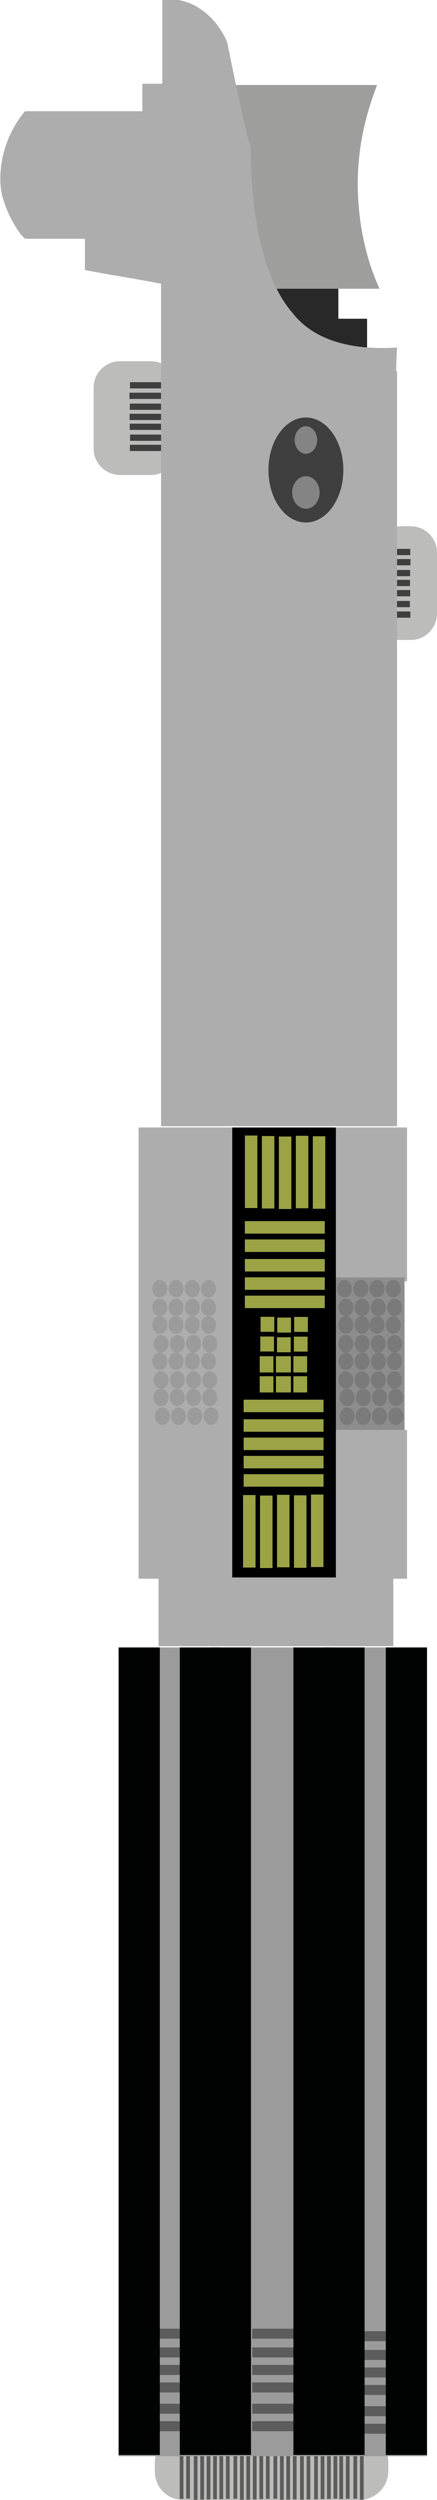 <?xml version="1.0" encoding="utf-8"?>
<!-- Generator: Adobe Illustrator 25.2.3, SVG Export Plug-In . SVG Version: 6.00 Build 0)  -->
<svg version="1.1" id="Lag_1" xmlns="http://www.w3.org/2000/svg" xmlns:xlink="http://www.w3.org/1999/xlink" x="0px" y="0px"
	 viewBox="0 0 35 200" style="enable-background:new 0 0 35 200;" xml:space="preserve">
<style type="text/css">
	.st0ash{fill:#BCBCBB;}
	.st1ash{fill:#5C5C5C;}
	.st2ash{fill:#9C9B9B;}
	.st3ash{fill:#010202;}
	.st4ash{fill:#ADADAD;}
	.st5ash{fill:#8D8D8E;}
	.st6ash{fill:#7A7A7A;}
	.st7ash{fill:#A7B847;}
	.st8ash{fill:#9BA345;}
	.st9ash{fill:#3F3F3F;}
	.st10ash{fill:#848484;}
	.st11ash{fill:#282828;}
	.st12ash{fill:#9E9E9D;}
</style>
<path class="st0ash" d="M28.8,200H14.7c-1.3,0-2.3-1-2.3-2.3V197c0-1.3,1-2.3,2.3-2.3h14.1c1.3,0,2.3,1,2.3,2.3v0.7
	C31.1,199,30,200,28.8,200z"/>
<rect x="14.6" y="197.2" transform="matrix(-1.836970e-16 1 -1 -1.836970e-16 214.572 180.136)" class="st1ash" width="5.2" height="0.3"/>
<rect x="14.1" y="197.2" transform="matrix(-1.836970e-16 1 -1 -1.836970e-16 214.05 180.659)" class="st1ash" width="5.2" height="0.3"/>
<rect x="13.6" y="197.2" transform="matrix(-1.836970e-16 1 -1 -1.836970e-16 213.541 181.167)" class="st1ash" width="5.2" height="0.3"/>
<rect x="13.1" y="197.2" transform="matrix(-1.836970e-16 1 -1 -1.836970e-16 213.019 181.689)" class="st1ash" width="5.2" height="0.3"/>
<rect x="12.4" y="197.2" transform="matrix(-1.836970e-16 1 -1 -1.836970e-16 212.414 182.294)" class="st1ash" width="5.2" height="0.3"/>
<rect x="11.9" y="197.2" transform="matrix(-1.836970e-16 1 -1 -1.836970e-16 211.892 182.816)" class="st1ash" width="5.2" height="0.3"/>
<rect x="17.8" y="197.2" transform="matrix(-1.836970e-16 1 -1 -1.836970e-16 217.753 176.955)" class="st1ash" width="5.2" height="0.3"/>
<rect x="17.3" y="197.2" transform="matrix(-1.836970e-16 1 -1 -1.836970e-16 217.231 177.477)" class="st1ash" width="5.2" height="0.3"/>
<rect x="16.8" y="197.2" transform="matrix(-1.836970e-16 1 -1 -1.836970e-16 216.722 177.986)" class="st1ash" width="5.2" height="0.3"/>
<rect x="16.2" y="197.2" transform="matrix(-1.836970e-16 1 -1 -1.836970e-16 216.2 178.508)" class="st1ash" width="5.2" height="0.3"/>
<rect x="15.6" y="197.2" transform="matrix(-1.836970e-16 1 -1 -1.836970e-16 215.595 179.113)" class="st1ash" width="5.2" height="0.3"/>
<rect x="15.1" y="197.2" transform="matrix(-1.836970e-16 1 -1 -1.836970e-16 215.073 179.635)" class="st1ash" width="5.2" height="0.3"/>
<rect x="21" y="197.2" transform="matrix(-1.836970e-16 1 -1 -1.836970e-16 220.955 173.753)" class="st1ash" width="5.2" height="0.3"/>
<rect x="20.5" y="197.2" transform="matrix(-1.836970e-16 1 -1 -1.836970e-16 220.433 174.276)" class="st1ash" width="5.2" height="0.3"/>
<rect x="20" y="197.2" transform="matrix(-1.836970e-16 1 -1 -1.836970e-16 219.924 174.784)" class="st1ash" width="5.2" height="0.3"/>
<rect x="19.4" y="197.2" transform="matrix(-1.836970e-16 1 -1 -1.836970e-16 219.402 175.306)" class="st1ash" width="5.2" height="0.3"/>
<rect x="18.8" y="197.2" transform="matrix(-1.836970e-16 1 -1 -1.836970e-16 218.797 175.911)" class="st1ash" width="5.2" height="0.3"/>
<rect x="18.3" y="197.2" transform="matrix(-1.836970e-16 1 -1 -1.836970e-16 218.275 176.434)" class="st1ash" width="5.2" height="0.3"/>
<rect x="24.2" y="197.2" transform="matrix(-1.836970e-16 1 -1 -1.836970e-16 224.213 170.495)" class="st1ash" width="5.2" height="0.3"/>
<rect x="23.7" y="197.2" transform="matrix(-1.836970e-16 1 -1 -1.836970e-16 223.691 171.018)" class="st1ash" width="5.2" height="0.3"/>
<rect x="23.2" y="197.2" transform="matrix(-1.836970e-16 1 -1 -1.836970e-16 223.182 171.526)" class="st1ash" width="5.2" height="0.3"/>
<rect x="22.7" y="197.2" transform="matrix(-1.836970e-16 1 -1 -1.836970e-16 222.66 172.049)" class="st1ash" width="5.2" height="0.3"/>
<rect x="22.1" y="197.2" transform="matrix(-1.836970e-16 1 -1 -1.836970e-16 222.055 172.654)" class="st1ash" width="5.2" height="0.3"/>
<rect x="21.6" y="197.2" transform="matrix(-1.836970e-16 1 -1 -1.836970e-16 221.533 173.176)" class="st1ash" width="5.2" height="0.3"/>
<rect x="26.4" y="197.2" transform="matrix(-1.836970e-16 1 -1 -1.836970e-16 226.327 168.381)" class="st1ash" width="5.2" height="0.3"/>
<rect x="25.8" y="197.2" transform="matrix(-1.836970e-16 1 -1 -1.836970e-16 225.805 168.903)" class="st1ash" width="5.2" height="0.3"/>
<rect x="25.2" y="197.2" transform="matrix(-1.836970e-16 1 -1 -1.836970e-16 225.2 169.508)" class="st1ash" width="5.2" height="0.3"/>
<rect x="24.7" y="197.2" transform="matrix(-1.836970e-16 1 -1 -1.836970e-16 224.678 170.03)" class="st1ash" width="5.2" height="0.3"/>
<rect x="9.5" y="131.8" class="st2ash" width="24.7" height="64.7"/>
<rect x="11.7" y="186.3" class="st1ash" width="3.9" height="0.8"/>
<rect x="11.7" y="187.8" class="st1ash" width="3.9" height="0.8"/>
<rect x="11.7" y="189.2" class="st1ash" width="3.9" height="0.8"/>
<rect x="11.7" y="190.6" class="st1ash" width="3.9" height="0.8"/>
<rect x="11.7" y="192.3" class="st1ash" width="3.9" height="0.8"/>
<rect x="11.7" y="193.7" class="st1ash" width="3.9" height="0.8"/>
<rect x="20.2" y="186.3" class="st1ash" width="3.9" height="0.8"/>
<rect x="20.2" y="187.8" class="st1ash" width="3.9" height="0.8"/>
<rect x="20.2" y="189.2" class="st1ash" width="3.9" height="0.8"/>
<rect x="20.2" y="190.6" class="st1ash" width="3.9" height="0.8"/>
<rect x="20.2" y="192.3" class="st1ash" width="3.9" height="0.8"/>
<rect x="20.2" y="193.7" class="st1ash" width="3.9" height="0.8"/>
<rect x="27.8" y="186.5" class="st1ash" width="3.9" height="0.8"/>
<rect x="27.8" y="188" class="st1ash" width="3.9" height="0.8"/>
<rect x="27.8" y="189.4" class="st1ash" width="3.9" height="0.8"/>
<rect x="27.8" y="190.8" class="st1ash" width="3.9" height="0.8"/>
<rect x="27.8" y="192.5" class="st1ash" width="3.9" height="0.8"/>
<rect x="27.8" y="193.9" class="st1ash" width="3.9" height="0.8"/>
<rect x="9.5" y="131.8" class="st3ash" width="3.3" height="64.6"/>
<rect x="30.9" y="131.8" class="st3ash" width="3.3" height="64.6"/>
<rect x="14.4" y="131.8" class="st3ash" width="3.3" height="64.6"/>
<rect x="16.8" y="131.8" class="st3ash" width="3.3" height="64.6"/>
<rect x="23.5" y="131.8" class="st3ash" width="3.3" height="64.6"/>
<rect x="25.9" y="131.8" class="st3ash" width="3.3" height="64.6"/>
<rect x="12.7" y="126.2" class="st4ash" width="18.8" height="5.5"/>
<rect x="11.1" y="90.2" class="st4ash" width="7.5" height="36.1"/>
<rect x="26.8" y="90.2" class="st4ash" width="5.8" height="12.3"/>
<rect x="26.8" y="114.4" class="st4ash" width="5.8" height="11.9"/>
<g>
	<rect x="12" y="102.2" class="st4ash" width="5.6" height="12.2"/>
	<ellipse class="st2ash" cx="12.8" cy="103.1" rx="0.6" ry="0.7"/>
	<ellipse class="st2ash" cx="14.1" cy="103.1" rx="0.6" ry="0.7"/>
	<ellipse class="st2ash" cx="15.4" cy="103.1" rx="0.6" ry="0.7"/>
	<ellipse class="st2ash" cx="16.7" cy="103.1" rx="0.6" ry="0.7"/>
	<ellipse class="st2ash" cx="12.8" cy="104.6" rx="0.6" ry="0.7"/>
	<ellipse class="st2ash" cx="14.1" cy="104.6" rx="0.6" ry="0.7"/>
	<ellipse class="st2ash" cx="15.4" cy="104.6" rx="0.6" ry="0.7"/>
	<ellipse class="st2ash" cx="16.7" cy="104.6" rx="0.6" ry="0.7"/>
	<ellipse class="st2ash" cx="12.8" cy="106" rx="0.6" ry="0.7"/>
	<ellipse class="st2ash" cx="14.1" cy="106" rx="0.6" ry="0.7"/>
	<ellipse class="st2ash" cx="15.4" cy="106" rx="0.6" ry="0.7"/>
	<ellipse class="st2ash" cx="16.7" cy="106" rx="0.6" ry="0.7"/>
	<ellipse class="st2ash" cx="12.9" cy="107.5" rx="0.6" ry="0.7"/>
	<ellipse class="st2ash" cx="14.2" cy="107.5" rx="0.6" ry="0.7"/>
	<ellipse class="st2ash" cx="15.5" cy="107.5" rx="0.6" ry="0.7"/>
	<ellipse class="st2ash" cx="16.8" cy="107.5" rx="0.6" ry="0.7"/>
	<ellipse class="st2ash" cx="12.8" cy="108.9" rx="0.6" ry="0.7"/>
	<ellipse class="st2ash" cx="14.1" cy="108.9" rx="0.6" ry="0.7"/>
	<ellipse class="st2ash" cx="15.4" cy="108.9" rx="0.6" ry="0.7"/>
	<ellipse class="st2ash" cx="16.7" cy="108.9" rx="0.6" ry="0.7"/>
	<ellipse class="st2ash" cx="12.9" cy="110.4" rx="0.6" ry="0.7"/>
	<ellipse class="st2ash" cx="14.2" cy="110.4" rx="0.6" ry="0.7"/>
	<ellipse class="st2ash" cx="15.5" cy="110.4" rx="0.6" ry="0.7"/>
	<ellipse class="st2ash" cx="16.8" cy="110.4" rx="0.6" ry="0.7"/>
	<ellipse class="st2ash" cx="12.9" cy="111.8" rx="0.6" ry="0.7"/>
	<ellipse class="st2ash" cx="14.2" cy="111.8" rx="0.6" ry="0.7"/>
	<ellipse class="st2ash" cx="15.5" cy="111.8" rx="0.6" ry="0.7"/>
	<ellipse class="st2ash" cx="16.8" cy="111.8" rx="0.6" ry="0.7"/>
	<ellipse class="st2ash" cx="13" cy="113.3" rx="0.6" ry="0.7"/>
	<ellipse class="st2ash" cx="14.3" cy="113.3" rx="0.6" ry="0.7"/>
	<ellipse class="st2ash" cx="15.6" cy="113.3" rx="0.6" ry="0.7"/>
	<ellipse class="st2ash" cx="16.9" cy="113.3" rx="0.6" ry="0.7"/>
</g>
<g>
	<rect x="26.8" y="102.2" class="st5ash" width="5.6" height="12.2"/>
	<ellipse class="st6ash" cx="27.6" cy="103.1" rx="0.6" ry="0.7"/>
	<ellipse class="st6ash" cx="28.9" cy="103.1" rx="0.6" ry="0.7"/>
	<ellipse class="st6ash" cx="30.2" cy="103.1" rx="0.6" ry="0.7"/>
	<ellipse class="st6ash" cx="31.5" cy="103.1" rx="0.6" ry="0.7"/>
	<ellipse class="st6ash" cx="27.7" cy="104.6" rx="0.6" ry="0.7"/>
	<ellipse class="st6ash" cx="29" cy="104.6" rx="0.6" ry="0.7"/>
	<ellipse class="st6ash" cx="30.3" cy="104.6" rx="0.6" ry="0.7"/>
	<ellipse class="st6ash" cx="31.6" cy="104.6" rx="0.6" ry="0.7"/>
	<ellipse class="st6ash" cx="27.7" cy="106" rx="0.6" ry="0.7"/>
	<ellipse class="st6ash" cx="29" cy="106" rx="0.6" ry="0.7"/>
	<ellipse class="st6ash" cx="30.2" cy="106" rx="0.6" ry="0.7"/>
	<ellipse class="st6ash" cx="31.5" cy="106" rx="0.6" ry="0.7"/>
	<ellipse class="st6ash" cx="27.7" cy="107.5" rx="0.6" ry="0.7"/>
	<ellipse class="st6ash" cx="29" cy="107.5" rx="0.6" ry="0.7"/>
	<ellipse class="st6ash" cx="30.3" cy="107.5" rx="0.6" ry="0.7"/>
	<ellipse class="st6ash" cx="31.6" cy="107.5" rx="0.6" ry="0.7"/>
	<ellipse class="st6ash" cx="27.7" cy="108.9" rx="0.6" ry="0.7"/>
	<ellipse class="st6ash" cx="29" cy="108.9" rx="0.6" ry="0.7"/>
	<ellipse class="st6ash" cx="30.3" cy="108.9" rx="0.6" ry="0.7"/>
	<ellipse class="st6ash" cx="31.6" cy="108.9" rx="0.6" ry="0.7"/>
	<ellipse class="st6ash" cx="27.7" cy="110.4" rx="0.6" ry="0.7"/>
	<ellipse class="st6ash" cx="29" cy="110.4" rx="0.6" ry="0.7"/>
	<ellipse class="st6ash" cx="30.3" cy="110.4" rx="0.6" ry="0.7"/>
	<ellipse class="st6ash" cx="31.6" cy="110.4" rx="0.6" ry="0.7"/>
	<ellipse class="st6ash" cx="27.8" cy="111.8" rx="0.6" ry="0.7"/>
	<ellipse class="st6ash" cx="29.1" cy="111.8" rx="0.6" ry="0.7"/>
	<ellipse class="st6ash" cx="30.4" cy="111.8" rx="0.6" ry="0.7"/>
	<ellipse class="st6ash" cx="31.7" cy="111.8" rx="0.6" ry="0.7"/>
	<ellipse class="st6ash" cx="27.8" cy="113.3" rx="0.6" ry="0.7"/>
	<ellipse class="st6ash" cx="29.1" cy="113.3" rx="0.6" ry="0.7"/>
	<ellipse class="st6ash" cx="30.4" cy="113.3" rx="0.6" ry="0.7"/>
	<ellipse class="st6ash" cx="31.7" cy="113.3" rx="0.6" ry="0.7"/>
</g>
<rect x="18.6" y="90.2" class="st7" width="8.3" height="36"/>
<g>
	
		<rect x="22.7" y="93.3" transform="matrix(-1.836970e-16 1 -1 -1.836970e-16 119.354 68.203)" class="st8ash" width="5.8" height="1"/>
	
		<rect x="21.3" y="93.3" transform="matrix(-1.836970e-16 1 -1 -1.836970e-16 117.994 69.564)" class="st8ash" width="5.8" height="1"/>
	<rect x="20" y="93.3" transform="matrix(-1.836970e-16 1 -1 -1.836970e-16 116.634 70.924)" class="st8ash" width="5.8" height="1"/>
	
		<rect x="18.6" y="93.3" transform="matrix(-1.836970e-16 1 -1 -1.836970e-16 115.274 72.284)" class="st8ash" width="5.8" height="1"/>
	
		<rect x="17.2" y="93.3" transform="matrix(-1.836970e-16 1 -1 -1.836970e-16 113.914 73.644)" class="st8ash" width="5.8" height="1"/>
	
		<rect x="19.7" y="103.6" transform="matrix(-1 -1.224647e-16 1.224647e-16 -1 45.71 208.253)" class="st8ash" width="6.4" height="1"/>
	
		<rect x="19.7" y="102.1" transform="matrix(-1 -1.224647e-16 1.224647e-16 -1 45.71 205.288)" class="st8ash" width="6.4" height="1"/>
	
		<rect x="19.7" y="100.6" transform="matrix(-1 -1.224647e-16 1.224647e-16 -1 45.71 202.322)" class="st8ash" width="6.4" height="1"/>
	
		<rect x="19.7" y="99.2" transform="matrix(-1 -1.224647e-16 1.224647e-16 -1 45.71 199.357)" class="st8ash" width="6.4" height="1"/>
	
		<rect x="19.7" y="97.7" transform="matrix(-1 -1.224647e-16 1.224647e-16 -1 45.71 196.392)" class="st8ash" width="6.4" height="1"/>
	
		<rect x="23.4" y="105.4" transform="matrix(-1.836970e-16 1 -1 -1.836970e-16 130.059 81.956)" class="st8ash" width="1.2" height="1.1"/>
	
		<rect x="23.4" y="107" transform="matrix(-1.836970e-16 1 -1 -1.836970e-16 131.635 83.532)" class="st8ash" width="1.2" height="1.1"/>
	<polyline class="st8ash" points="23.5,108.5 24.6,108.5 24.6,109.8 23.5,109.8 	"/>
	<polyline class="st8ash" points="23.5,110.1 24.6,110.1 24.6,111.4 23.5,111.4 	"/>
	
		<rect x="22.1" y="105.4" transform="matrix(-1.836970e-16 1 -1 -1.836970e-16 128.707 83.308)" class="st8ash" width="1.2" height="1.1"/>
	
		<rect x="22.1" y="107" transform="matrix(-1.836970e-16 1 -1 -1.836970e-16 130.283 84.884)" class="st8ash" width="1.2" height="1.1"/>
	<polyline class="st8ash" points="22.1,108.5 23.3,108.5 23.3,109.8 22.1,109.8 	"/>
	<polyline class="st8ash" points="22.1,110.1 23.3,110.1 23.3,111.4 22.1,111.4 	"/>
	
		<rect x="20.7" y="105.4" transform="matrix(-1.836970e-16 1 -1 -1.836970e-16 127.368 84.646)" class="st8ash" width="1.2" height="1.1"/>
	
		<rect x="20.7" y="107" transform="matrix(-1.836970e-16 1 -1 -1.836970e-16 128.945 86.222)" class="st8ash" width="1.2" height="1.1"/>
	<polyline class="st8ash" points="20.8,108.5 21.9,108.5 21.9,109.8 20.8,109.8 	"/>
	<polyline class="st8ash" points="20.8,110.1 21.9,110.1 21.9,111.4 20.8,111.4 	"/>
	
		<rect x="19.5" y="117.9" transform="matrix(-1 -1.224647e-16 1.224647e-16 -1 45.413 236.838)" class="st8ash" width="6.4" height="1"/>
	
		<rect x="19.5" y="116.4" transform="matrix(-1 -1.224647e-16 1.224647e-16 -1 45.413 233.873)" class="st8ash" width="6.4" height="1"/>
	
		<rect x="19.5" y="114.9" transform="matrix(-1 -1.224647e-16 1.224647e-16 -1 45.413 230.908)" class="st8ash" width="6.4" height="1"/>
	
		<rect x="19.5" y="113.4" transform="matrix(-1 -1.224647e-16 1.224647e-16 -1 45.413 227.943)" class="st8ash" width="6.4" height="1"/>
	
		<rect x="19.5" y="112" transform="matrix(-1 -1.224647e-16 1.224647e-16 -1 45.413 224.977)" class="st8ash" width="6.4" height="1"/>
	
		<rect x="22.5" y="122" transform="matrix(-1.836970e-16 1 -1 -1.836970e-16 147.906 97.067)" class="st8ash" width="5.8" height="1"/>
	
		<rect x="21.2" y="122" transform="matrix(-1.836970e-16 1 -1 -1.836970e-16 146.546 98.427)" class="st8ash" width="5.8" height="1"/>
	
		<rect x="19.8" y="122" transform="matrix(-1.836970e-16 1 -1 -1.836970e-16 145.186 99.787)" class="st8ash" width="5.8" height="1"/>
	
		<rect x="18.5" y="122" transform="matrix(-1.836970e-16 1 -1 -1.836970e-16 143.826 101.147)" class="st8ash" width="5.8" height="1"/>
	
		<rect x="17.1" y="122" transform="matrix(-1.836970e-16 1 -1 -1.836970e-16 142.466 102.507)" class="st8ash" width="5.8" height="1"/>
</g>
<g>
	<path class="st0ash" d="M9.6,28.9h2.5c1.1,0,2.1,0.9,2.1,2.1v4.9c0,1.1-0.9,2.1-2.1,2.1H9.6c-1.1,0-2.1-0.9-2.1-2.1v-4.9
		C7.5,29.8,8.5,28.9,9.6,28.9z"/>
	
		<rect x="12.1" y="34" transform="matrix(2.119927e-09 -1 1 2.119927e-09 -23.6 48.182)" class="st9ash" width="0.5" height="3.8"/>
	
		<rect x="12.1" y="33.2" transform="matrix(2.115931e-09 -1 1 2.115931e-09 -22.784 47.367)" class="st9ash" width="0.5" height="3.8"/>
	
		<rect x="12.1" y="32.3" transform="matrix(2.115931e-09 -1 1 2.115931e-09 -21.912 46.494)" class="st9ash" width="0.5" height="3.8"/>
	
		<rect x="12.1" y="31.5" transform="matrix(2.115931e-09 -1 1 2.115931e-09 -21.121 45.703)" class="st9ash" width="0.5" height="3.8"/>
	
		<rect x="12.1" y="30.7" transform="matrix(2.115931e-09 -1 1 2.115931e-09 -20.305 44.888)" class="st9ash" width="0.5" height="3.8"/>
	
		<rect x="12.1" y="29.8" transform="matrix(2.115931e-09 -1 1 2.115931e-09 -19.433 44.016)" class="st9ash" width="0.5" height="3.8"/>
	
		<rect x="12.1" y="29" transform="matrix(2.115931e-09 -1 1 2.115931e-09 -18.593 43.175)" class="st9ash" width="0.5" height="3.8"/>
</g>
<g>
	<path class="st0ash" d="M32.9,51.2h-0.8c-1.1,0-2.1-0.9-2.1-2.1v-4.9c0-1.1,0.9-2.1,2.1-2.1h0.8c1.1,0,2.1,0.9,2.1,2.1v4.9
		C35,50.2,34.1,51.2,32.9,51.2z"/>
	
		<rect x="31.2" y="42.7" transform="matrix(-1.836970e-16 1 -1 -1.836970e-16 75.559 12.71)" class="st9ash" width="0.5" height="2.8"/>
	
		<rect x="31.2" y="43.5" transform="matrix(-1.836970e-16 1 -1 -1.836970e-16 76.374 13.526)" class="st9ash" width="0.5" height="2.8"/>
	
		<rect x="31.2" y="44.4" transform="matrix(-1.836970e-16 1 -1 -1.836970e-16 77.247 14.398)" class="st9ash" width="0.5" height="2.8"/>
	
		<rect x="31.2" y="45.2" transform="matrix(-1.836970e-16 1 -1 -1.836970e-16 78.038 15.189)" class="st9ash" width="0.5" height="2.8"/>
	
		<rect x="31.2" y="46" transform="matrix(-1.836970e-16 1 -1 -1.836970e-16 78.853 16.005)" class="st9ash" width="0.5" height="2.8"/>
	
		<rect x="31.2" y="46.9" transform="matrix(-1.836970e-16 1 -1 -1.836970e-16 79.726 16.877)" class="st9ash" width="0.5" height="2.8"/>
	
		<rect x="31.2" y="47.7" transform="matrix(-1.836970e-16 1 -1 -1.836970e-16 80.566 17.717)" class="st9ash" width="0.5" height="2.8"/>
</g>
<rect x="12.9" y="29.7" class="st4ash" width="18.9" height="60.4"/>
<ellipse class="st9ash" cx="24.5" cy="37.6" rx="3" ry="4.2"/>
<ellipse class="st10ash" cx="24.5" cy="39.4" rx="1.1" ry="1.3"/>
<ellipse class="st10ash" cx="24.5" cy="35.2" rx="0.9" ry="1.1"/>
<path class="st11ash" d="M29.4,29c0-1.2,0-2.3,0-3.5c-0.8,0-1.6,0-2.3,0c0-1.5,0-2.9,0-4.4c-3,0-6.1,0-9.1,0c0,2.6,0,5.1,0,7.7
	C21.8,28.9,25.6,29,29.4,29z"/>
<path class="st12ash" d="M17.3,6.8c4.3,0,8.6,0,12.9,0c-0.6,1.6-1.8,4.9-1.5,9.3c0.2,3.1,1,5.5,1.7,7c-3.6,0-7.1,0-10.7,0
	C18.9,17.6,18.1,12.2,17.3,6.8z"/>
<path class="st4ash" d="M31.8,27.8c-4.6,0.3-7.1-1.1-8.4-2.8c-3.7-4.3-3.3-13.6-3.3-13.6c0,0,0,0.4,0,0.4c-0.1,0-0.7-2.5-1.9-8.4
	c-0.2-0.5-0.8-1.7-1.9-2.5c-1.4-1.1-2.9-1-3.3-0.9c0,2.2,0,4.5,0,6.7c-0.5,0-1,0-1.6,0c0,0.7,0,1.4,0,2.2c-3.1,0-6.3,0-9.4,0
	c-1.6,1.9-2.2,4.4-1.9,6.4c0.4,2,1.6,3.5,1.6,3.5C1.8,18.9,1.9,19,2,19.1c1.6,0,3.2,0,4.8,0c0,0.8,0,1.7,0,2.5
	c2,0.4,4.1,0.7,6.1,1.1c0,3.4,0,6.7,0,10.1c6.3,0,12.6,0,18.9,0C31.7,31.1,31.7,29.5,31.8,27.8z"/>
</svg>
